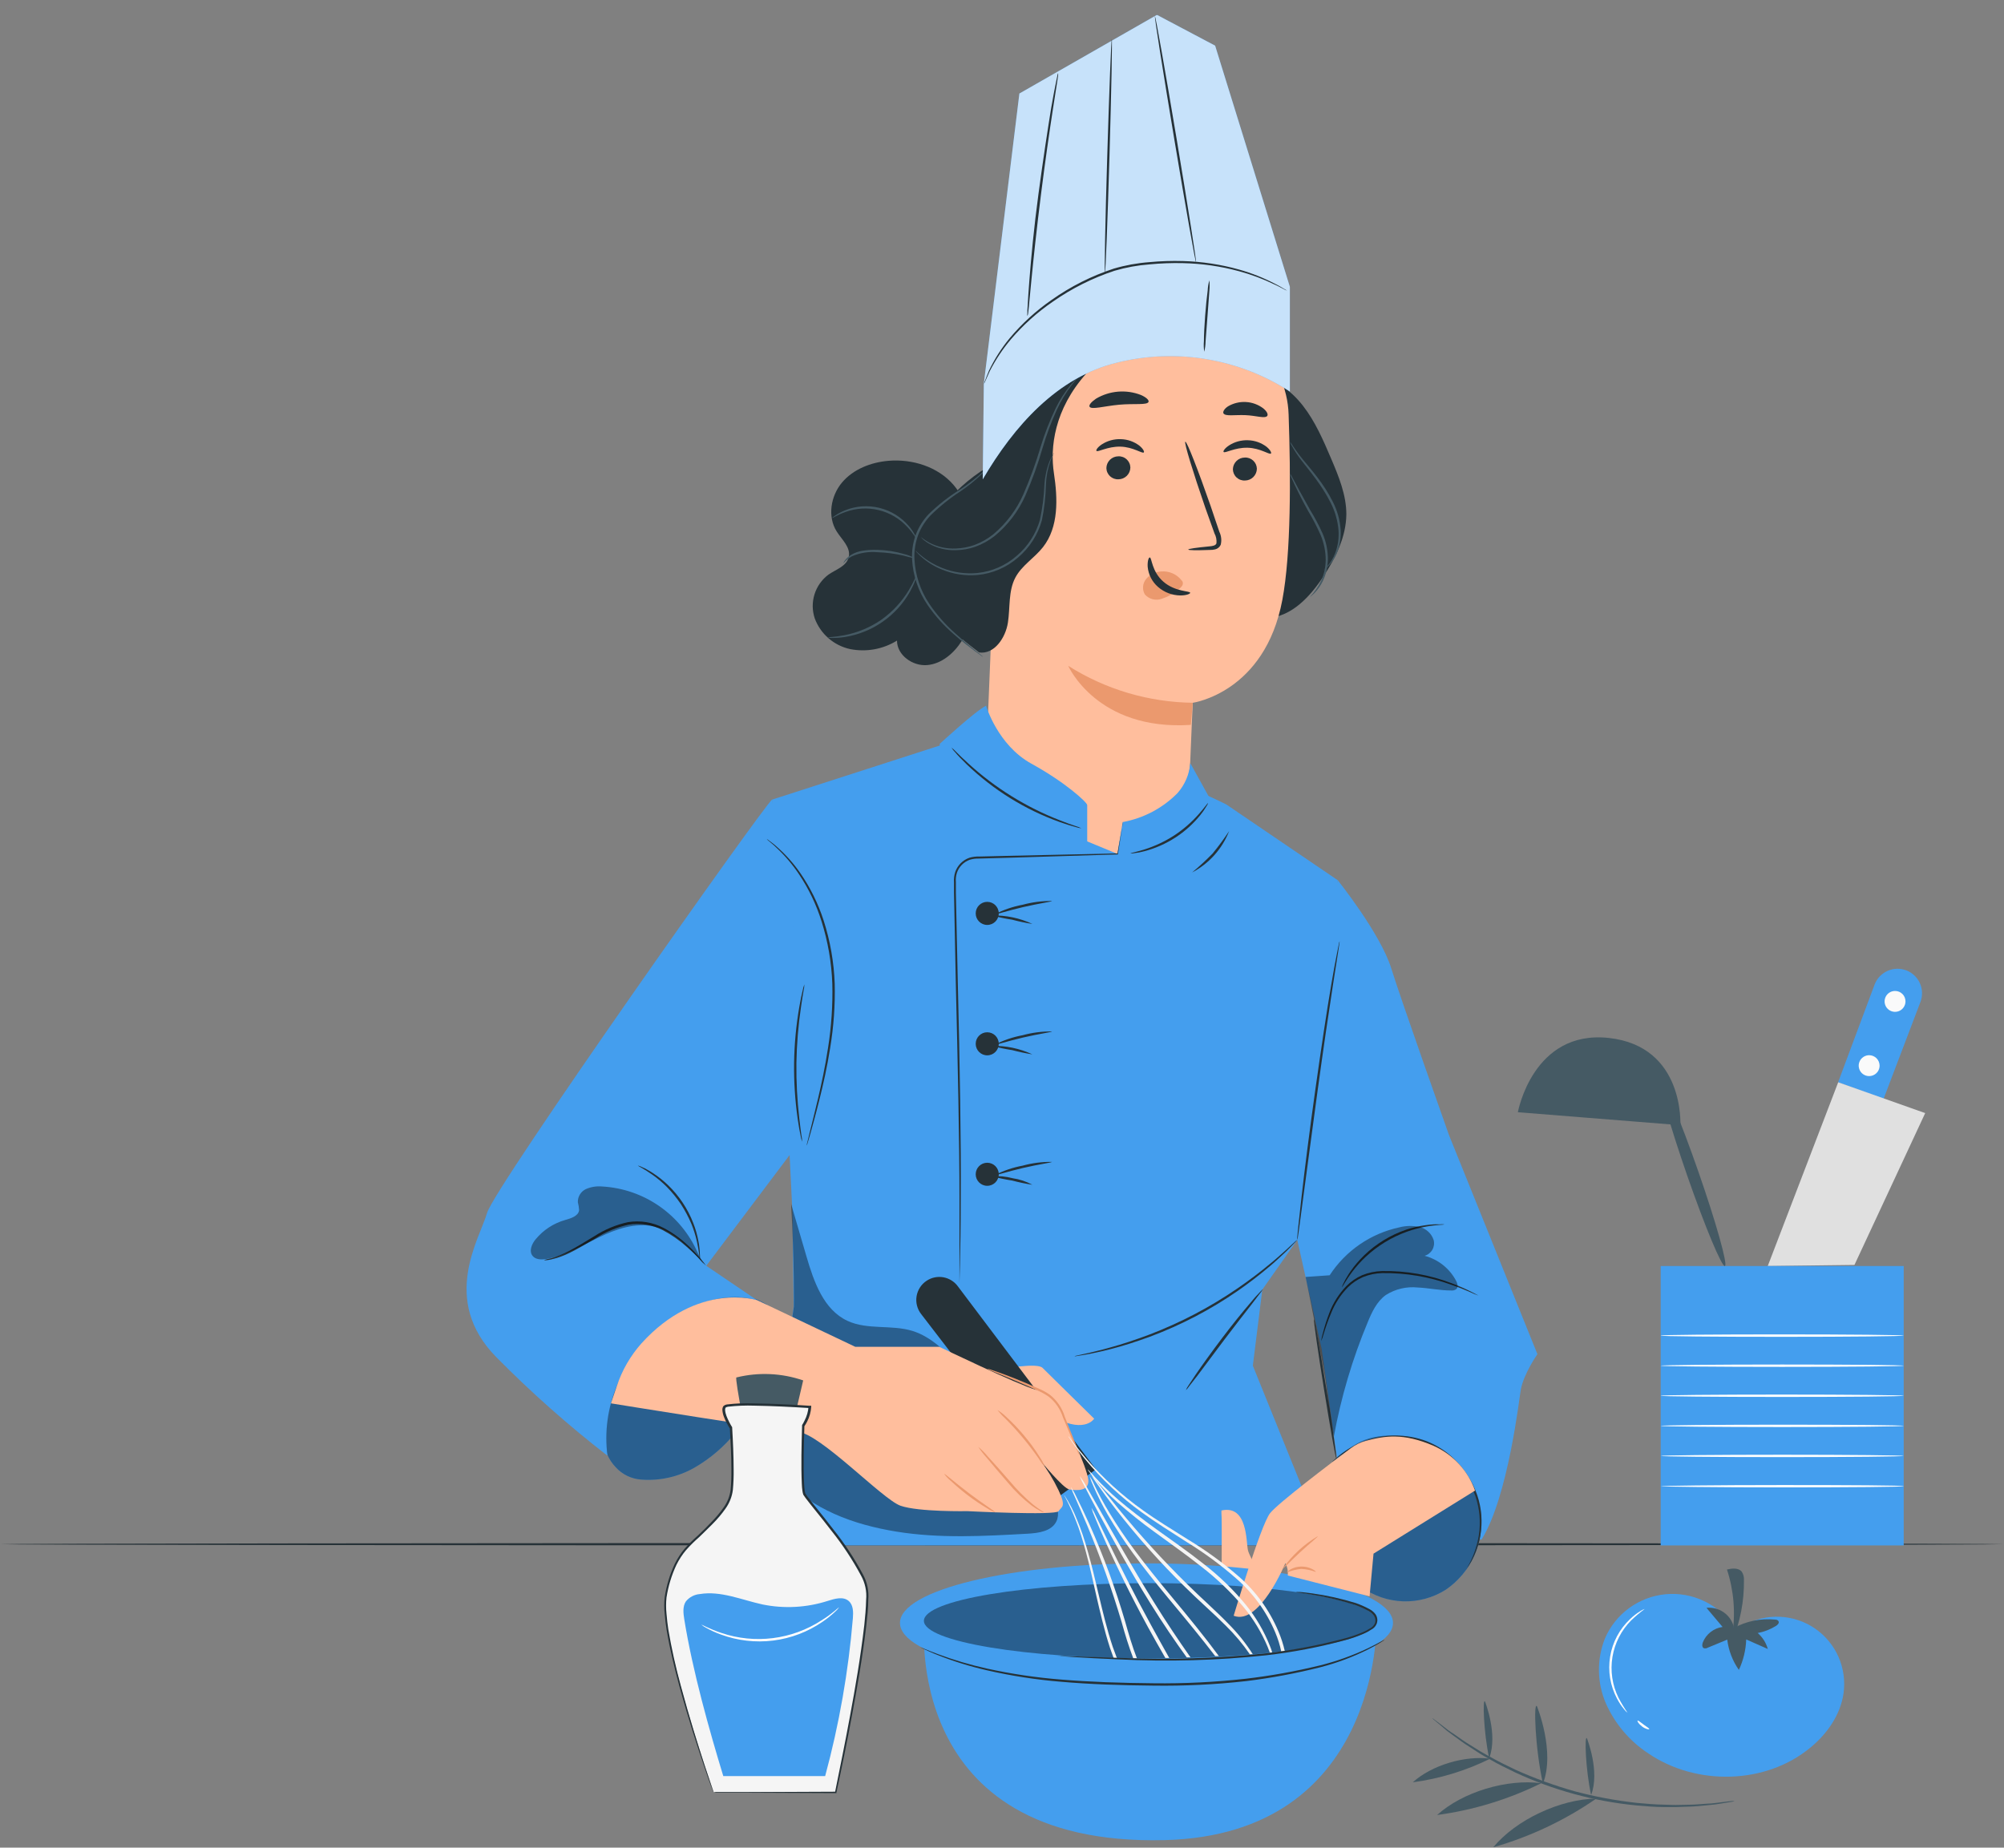 <svg width="90" height="83" viewBox="0 0 90 83" fill="none" xmlns="http://www.w3.org/2000/svg">
<rect x="0" y="0" width="90" height="83" fill="#808080" stroke="none"/>
<g clip-path="url(#clip0_550_16252)">
<path d="M89.982 69.369C89.982 69.398 69.841 69.422 45.002 69.422C20.163 69.422 0.018 69.398 0.018 69.369C0.018 69.341 20.155 69.316 45.002 69.316C69.849 69.316 89.982 69.341 89.982 69.369Z" fill="#263238"/>
<path d="M60.08 39.542C59.998 39.891 58.262 55.697 58.262 55.697L56.691 57.931L56.265 61.35L59.529 69.422H35.379C35.379 69.422 34.998 65.156 35.031 64.016C35.063 62.876 35.643 58.692 35.643 58.692L35.587 54.442L34.674 35.921L42.854 33.281C47.797 32.431 55.072 36.137 55.072 36.137L60.08 39.542Z" fill="#449EEE"/>
<path d="M56.942 27.761C58.017 27.694 58.842 26.796 59.433 25.897C59.988 25.056 60.453 24.114 60.465 23.108C60.465 22.235 60.123 21.402 59.78 20.599C59.437 19.795 59.068 18.934 58.515 18.226C57.962 17.518 57.179 16.943 56.285 16.833" fill="#263238"/>
<path d="M44.376 31.974L44.388 31.706L45.018 16.274L45.367 15.399L53.087 14.336C53.685 14.289 54.287 14.364 54.855 14.557C55.424 14.749 55.948 15.055 56.395 15.455C56.842 15.855 57.204 16.342 57.458 16.886C57.712 17.43 57.853 18.02 57.872 18.62C57.97 21.429 57.983 24.862 57.591 26.945C56.807 31.123 53.568 31.57 53.568 31.57C53.568 31.57 53.513 32.665 53.452 34.25C53.407 35.446 52.35 38.895 51.153 38.93C50.639 38.944 49.235 38.498 48.566 38.4C44.345 37.784 44.376 31.974 44.376 31.974Z" fill="#FFBE9D"/>
<path d="M56.447 21.056C56.444 21.197 56.387 21.331 56.287 21.43C56.188 21.529 56.053 21.585 55.912 21.586C55.843 21.59 55.774 21.579 55.71 21.556C55.645 21.533 55.586 21.496 55.535 21.45C55.484 21.403 55.444 21.346 55.415 21.284C55.387 21.221 55.371 21.153 55.369 21.084C55.371 20.944 55.429 20.809 55.529 20.71C55.628 20.611 55.763 20.555 55.904 20.554C55.973 20.55 56.041 20.561 56.106 20.584C56.171 20.608 56.23 20.644 56.281 20.69C56.332 20.737 56.372 20.794 56.401 20.856C56.429 20.919 56.445 20.987 56.447 21.056Z" fill="#263238"/>
<path d="M57.079 20.372C57.009 20.442 56.61 20.128 56.028 20.113C55.447 20.099 55.008 20.376 54.953 20.303C54.922 20.272 54.994 20.146 55.184 20.017C55.439 19.849 55.741 19.765 56.047 19.777C56.349 19.784 56.641 19.887 56.881 20.07C57.054 20.213 57.111 20.342 57.079 20.372Z" fill="#263238"/>
<path d="M50.765 21.001C50.763 21.141 50.706 21.276 50.606 21.375C50.506 21.474 50.371 21.53 50.231 21.531C50.162 21.535 50.093 21.524 50.028 21.501C49.964 21.477 49.904 21.441 49.853 21.395C49.803 21.348 49.762 21.291 49.734 21.229C49.705 21.166 49.69 21.098 49.688 21.029C49.69 20.889 49.747 20.754 49.847 20.655C49.947 20.556 50.082 20.5 50.222 20.499C50.291 20.495 50.36 20.506 50.425 20.529C50.49 20.552 50.549 20.589 50.6 20.635C50.65 20.682 50.691 20.739 50.719 20.801C50.748 20.864 50.763 20.932 50.765 21.001Z" fill="#263238"/>
<path d="M51.369 20.323C51.3 20.393 50.898 20.078 50.318 20.064C49.739 20.05 49.298 20.327 49.243 20.254C49.213 20.223 49.284 20.097 49.474 19.968C49.729 19.8 50.031 19.716 50.337 19.728C50.639 19.735 50.931 19.838 51.171 20.021C51.344 20.164 51.401 20.293 51.369 20.323Z" fill="#263238"/>
<path d="M53.364 24.687C53.364 24.654 53.725 24.601 54.312 24.544C54.462 24.532 54.602 24.505 54.631 24.405C54.647 24.252 54.616 24.098 54.543 23.963L54.135 22.822C53.572 21.19 53.166 19.864 53.233 19.842C53.301 19.82 53.809 21.119 54.374 22.743C54.508 23.151 54.639 23.524 54.761 23.889C54.85 24.071 54.872 24.279 54.822 24.475C54.799 24.525 54.764 24.57 54.721 24.605C54.678 24.64 54.628 24.666 54.574 24.679C54.491 24.699 54.406 24.707 54.321 24.705C53.723 24.728 53.364 24.72 53.364 24.687Z" fill="#263238"/>
<path d="M53.568 31.57C51.586 31.545 49.65 30.971 47.974 29.911C47.974 29.911 49.262 32.839 53.482 32.563L53.568 31.57Z" fill="#EB996E"/>
<path d="M53.072 26.08C52.965 25.939 52.824 25.828 52.662 25.757C52.5 25.685 52.322 25.656 52.146 25.672C52.018 25.68 51.892 25.714 51.777 25.771C51.661 25.829 51.559 25.909 51.475 26.007C51.396 26.102 51.347 26.219 51.336 26.343C51.325 26.466 51.351 26.59 51.412 26.698C51.503 26.804 51.623 26.879 51.758 26.916C51.892 26.952 52.035 26.947 52.167 26.902C52.444 26.813 52.7 26.67 52.921 26.48C52.988 26.436 53.045 26.379 53.091 26.313C53.112 26.281 53.124 26.243 53.124 26.205C53.124 26.166 53.112 26.128 53.091 26.097" fill="#EB996E"/>
<path d="M51.636 25.042C51.732 25.042 51.716 25.668 52.248 26.131C52.781 26.594 53.448 26.539 53.452 26.631C53.452 26.67 53.299 26.749 53.013 26.749C52.644 26.745 52.288 26.61 52.009 26.368C51.741 26.136 51.574 25.809 51.542 25.456C51.528 25.191 51.593 25.038 51.636 25.042Z" fill="#263238"/>
<path d="M51.581 18.053C51.52 18.208 50.943 18.118 50.259 18.181C49.576 18.245 49.019 18.414 48.933 18.271C48.894 18.202 48.994 18.067 49.221 17.91C49.522 17.731 49.861 17.623 50.21 17.594C50.56 17.565 50.911 17.616 51.238 17.743C51.485 17.851 51.608 17.977 51.581 18.053Z" fill="#263238"/>
<path d="M56.912 18.685C56.806 18.816 56.41 18.667 55.928 18.649C55.447 18.63 55.037 18.712 54.947 18.571C54.908 18.504 54.976 18.367 55.151 18.253C55.395 18.11 55.675 18.043 55.957 18.059C56.238 18.075 56.509 18.175 56.734 18.345C56.906 18.485 56.959 18.62 56.912 18.685Z" fill="#263238"/>
<path d="M44.335 20.99C43.516 21.493 42.797 22.143 42.215 22.908C41.546 23.747 41.112 24.832 41.279 25.892C41.51 27.363 42.785 28.408 43.97 29.309C44.651 29.407 45.159 28.655 45.265 27.973C45.371 27.292 45.278 26.555 45.6 25.946C45.889 25.399 46.461 25.064 46.842 24.577C47.552 23.671 47.505 22.396 47.332 21.258C47.158 20.119 47.332 18.402 48.794 16.77C48.794 16.784 45.237 18.173 44.335 20.99Z" fill="#263238"/>
<path d="M43.074 24.779C43.686 23.895 43.531 22.6 42.823 21.782C42.115 20.964 40.973 20.609 39.896 20.701C39.113 20.768 38.319 21.076 37.813 21.678C37.307 22.28 37.154 23.208 37.575 23.873C37.807 24.24 38.211 24.587 38.119 25.013C38.027 25.44 37.544 25.576 37.201 25.817C36.907 26.038 36.689 26.346 36.58 26.698C36.47 27.049 36.473 27.426 36.589 27.776C36.716 28.12 36.928 28.428 37.205 28.669C37.482 28.91 37.815 29.078 38.174 29.157C38.9 29.303 39.654 29.167 40.284 28.777C40.284 29.432 40.987 29.932 41.638 29.877C42.289 29.822 42.842 29.346 43.191 28.794C43.659 27.991 43.882 27.069 43.831 26.142C43.78 25.219 43.639 24.303 43.409 23.408" fill="#263238"/>
<path d="M44.151 29.509C44.117 29.494 44.084 29.473 44.055 29.448L43.79 29.256C43.564 29.087 43.235 28.849 42.854 28.506C42.4 28.118 41.998 27.672 41.66 27.18C41.242 26.57 41 25.856 40.961 25.117C40.943 24.734 41.004 24.351 41.138 23.991C41.269 23.658 41.463 23.354 41.709 23.094C42.136 22.677 42.606 22.308 43.113 21.994C43.446 21.776 43.762 21.534 44.062 21.272C44.166 21.176 44.243 21.099 44.294 21.044C44.318 21.015 44.346 20.989 44.376 20.966C44.376 20.966 44.355 21.001 44.308 21.058C44.242 21.144 44.169 21.225 44.09 21.3C43.8 21.578 43.488 21.831 43.156 22.057C42.661 22.378 42.2 22.748 41.781 23.163C41.545 23.414 41.36 23.709 41.236 24.03C41.108 24.377 41.05 24.746 41.067 25.115C41.104 25.834 41.335 26.529 41.736 27.127C42.066 27.615 42.457 28.06 42.899 28.451C43.272 28.789 43.592 29.044 43.811 29.224L44.062 29.428C44.094 29.452 44.124 29.479 44.151 29.509Z" fill="#455A64"/>
<path d="M41.153 24.185C41.134 24.195 41.028 23.969 40.759 23.683C40.414 23.305 39.965 23.038 39.468 22.916C38.971 22.795 38.449 22.824 37.968 23C37.599 23.13 37.399 23.279 37.389 23.263C37.379 23.247 37.429 23.216 37.521 23.151C37.653 23.062 37.794 22.988 37.942 22.928C38.434 22.728 38.977 22.688 39.493 22.814C40.009 22.941 40.472 23.227 40.816 23.632C40.92 23.752 41.01 23.884 41.085 24.024C41.117 24.073 41.14 24.128 41.153 24.185Z" fill="#455A64"/>
<path d="M37.878 25.303C37.866 25.303 37.942 25.099 38.217 24.928C38.378 24.832 38.555 24.769 38.739 24.74C38.961 24.706 39.186 24.693 39.41 24.701C39.817 24.712 40.22 24.776 40.61 24.891C40.774 24.928 40.931 24.992 41.075 25.079C40.911 25.049 40.749 25.01 40.59 24.962C40.201 24.871 39.805 24.82 39.406 24.807C39.013 24.77 38.616 24.834 38.254 24.993C38.113 25.076 37.987 25.181 37.878 25.303Z" fill="#455A64"/>
<path d="M37.177 28.636C37.177 28.618 37.468 28.624 37.928 28.534C38.523 28.419 39.087 28.181 39.586 27.837C40.08 27.485 40.496 27.037 40.81 26.519C41.051 26.121 41.147 25.844 41.165 25.852C41.156 25.922 41.138 25.991 41.11 26.056C41.045 26.231 40.966 26.401 40.875 26.564C40.574 27.106 40.153 27.573 39.644 27.928C39.136 28.284 38.553 28.519 37.94 28.616C37.755 28.645 37.569 28.659 37.383 28.659C37.313 28.663 37.244 28.656 37.177 28.636Z" fill="#455A64"/>
<path d="M41.357 24.128C41.357 24.118 41.481 24.238 41.738 24.379C42.106 24.571 42.519 24.661 42.934 24.64C43.218 24.63 43.498 24.576 43.766 24.481C44.073 24.366 44.359 24.203 44.615 23.997C45.191 23.512 45.65 22.901 45.957 22.212C46.259 21.518 46.518 20.806 46.732 20.081C46.913 19.485 47.14 18.904 47.409 18.343C47.593 17.964 47.821 17.608 48.089 17.284C48.185 17.172 48.264 17.08 48.321 17.033C48.349 17.004 48.379 16.978 48.411 16.955C48.411 16.955 48.301 17.078 48.121 17.31C47.869 17.641 47.653 17.998 47.477 18.375C47.218 18.937 47.001 19.518 46.826 20.111C46.616 20.843 46.358 21.56 46.053 22.257C45.74 22.962 45.268 23.584 44.674 24.075C44.41 24.284 44.113 24.449 43.797 24.562C43.52 24.659 43.229 24.71 42.936 24.715C42.507 24.732 42.083 24.627 41.712 24.414C41.653 24.382 41.598 24.345 41.546 24.303C41.506 24.276 41.469 24.245 41.434 24.212C41.406 24.186 41.38 24.158 41.357 24.128Z" fill="#455A64"/>
<path d="M47.344 20.338C47.354 20.338 47.27 20.46 47.177 20.699C47.056 21.039 46.987 21.396 46.973 21.758C46.962 22.3 46.901 22.841 46.791 23.373C46.61 24.024 46.237 24.606 45.722 25.044C45.212 25.49 44.575 25.765 43.901 25.829C43.353 25.877 42.803 25.792 42.295 25.582C41.954 25.444 41.64 25.248 41.365 25.003C41.292 24.94 41.224 24.872 41.161 24.799C41.136 24.774 41.114 24.747 41.096 24.718C41.106 24.718 41.197 24.82 41.397 24.979C41.677 25.208 41.992 25.391 42.33 25.521C42.828 25.716 43.366 25.791 43.898 25.74C44.551 25.672 45.166 25.403 45.659 24.971C46.159 24.547 46.523 23.985 46.703 23.355C46.817 22.83 46.885 22.296 46.907 21.759C46.93 21.393 47.011 21.032 47.148 20.691C47.189 20.599 47.237 20.511 47.291 20.427C47.305 20.395 47.323 20.365 47.344 20.338Z" fill="#455A64"/>
<path d="M59.433 25.623C59.433 25.623 59.502 25.56 59.611 25.436C59.766 25.26 59.887 25.056 59.968 24.836C60.088 24.51 60.137 24.162 60.112 23.816C60.076 23.389 59.958 22.974 59.764 22.592C59.356 21.776 58.805 21.149 58.44 20.672C58.295 20.483 58.162 20.284 58.044 20.076C57.996 20.003 57.958 19.923 57.93 19.84C57.986 19.907 58.036 19.979 58.079 20.056C58.17 20.195 58.311 20.393 58.499 20.625C58.874 21.088 59.447 21.71 59.859 22.545C60.059 22.936 60.178 23.363 60.21 23.802C60.232 24.161 60.173 24.52 60.039 24.854C59.945 25.08 59.806 25.284 59.631 25.454C59.584 25.499 59.535 25.541 59.482 25.578C59.456 25.615 59.435 25.627 59.433 25.623Z" fill="#455A64"/>
<path d="M58.829 26.819C59.032 26.601 59.201 26.355 59.333 26.088C59.465 25.796 59.534 25.479 59.537 25.158C59.537 24.765 59.456 24.375 59.3 24.014C59.138 23.651 58.954 23.298 58.75 22.957C58.572 22.635 58.419 22.345 58.295 22.09C58.17 21.835 58.077 21.637 58.015 21.494C57.978 21.422 57.95 21.345 57.932 21.266C57.978 21.33 58.018 21.398 58.052 21.47L58.362 22.049C58.495 22.294 58.654 22.584 58.835 22.904C59.047 23.245 59.235 23.6 59.398 23.967C59.56 24.341 59.641 24.746 59.635 25.154C59.627 25.487 59.548 25.815 59.404 26.115C59.306 26.315 59.175 26.498 59.019 26.658C58.976 26.7 58.931 26.74 58.884 26.778C58.85 26.808 58.831 26.821 58.829 26.819Z" fill="#455A64"/>
<path d="M44.135 21.531C45.532 19.146 47.487 16.929 50.175 16.286C51.488 15.962 52.853 15.91 54.186 16.134C55.519 16.357 56.792 16.851 57.928 17.586V12.883L54.572 2.051L51.958 0.668L45.781 4.201L44.184 17.231L44.135 21.531Z" fill="#449EEE"/>
<g opacity="0.7">
<path d="M44.135 21.531C45.532 19.146 47.487 16.929 50.175 16.286C51.488 15.962 52.853 15.91 54.186 16.134C55.519 16.357 56.792 16.851 57.928 17.586V12.883L54.572 2.051L51.958 0.668L45.781 4.201L44.184 17.231L44.135 21.531Z" fill="white"/>
</g>
<path d="M57.799 13.055C57.747 13.037 57.697 13.014 57.65 12.986C57.554 12.939 57.42 12.857 57.242 12.781C56.728 12.531 56.191 12.33 55.639 12.182C54.82 11.96 53.977 11.839 53.13 11.821C52.629 11.809 52.128 11.828 51.63 11.876C51.096 11.916 50.567 12.012 50.053 12.163C49.067 12.488 48.134 12.956 47.283 13.551C46.584 14.029 45.95 14.598 45.4 15.242C45.031 15.68 44.712 16.159 44.451 16.67C44.374 16.847 44.31 16.988 44.262 17.094C44.243 17.145 44.219 17.195 44.19 17.241C44.203 17.188 44.221 17.137 44.243 17.088C44.282 16.988 44.335 16.839 44.415 16.651C44.663 16.131 44.974 15.643 45.341 15.197C45.89 14.54 46.525 13.961 47.228 13.473C48.084 12.867 49.026 12.393 50.023 12.066C50.544 11.913 51.08 11.816 51.622 11.776C52.124 11.729 52.628 11.712 53.132 11.727C53.987 11.75 54.836 11.88 55.659 12.112C56.213 12.269 56.75 12.482 57.261 12.749C57.444 12.837 57.577 12.924 57.669 12.977C57.714 13 57.758 13.026 57.799 13.055Z" fill="#263238"/>
<path d="M53.717 11.796C53.688 11.796 53.25 9.326 52.74 6.268C52.23 3.21 51.838 0.727 51.867 0.723C51.895 0.719 52.334 3.193 52.844 6.251C53.354 9.309 53.745 11.792 53.717 11.796Z" fill="#263238"/>
<path d="M49.623 12.243C49.594 12.243 49.639 9.895 49.727 6.998C49.814 4.101 49.906 1.755 49.931 1.755C49.955 1.755 49.912 4.105 49.827 7.002C49.741 9.899 49.653 12.245 49.623 12.243Z" fill="#263238"/>
<path d="M46.138 14.195C46.133 14.158 46.133 14.12 46.138 14.083C46.138 13.997 46.138 13.891 46.151 13.763C46.165 13.485 46.191 13.081 46.23 12.586C46.308 11.594 46.434 10.223 46.638 8.71C46.842 7.196 47.046 5.854 47.207 4.862C47.293 4.371 47.367 3.975 47.424 3.701C47.45 3.575 47.473 3.473 47.489 3.389C47.494 3.352 47.504 3.316 47.52 3.281C47.524 3.319 47.524 3.356 47.52 3.393C47.505 3.477 47.491 3.581 47.473 3.71C47.428 3.999 47.364 4.393 47.291 4.874C47.138 5.858 46.942 7.218 46.752 8.724C46.563 10.229 46.416 11.596 46.32 12.586C46.273 13.071 46.234 13.467 46.208 13.759C46.194 13.889 46.183 13.993 46.173 14.079C46.167 14.119 46.156 14.158 46.138 14.195Z" fill="#263238"/>
<path d="M54.313 12.59C54.329 12.747 54.329 12.906 54.313 13.063C54.288 13.393 54.26 13.775 54.229 14.197C54.198 14.62 54.168 15.001 54.143 15.332C54.14 15.49 54.121 15.647 54.084 15.801C54.059 15.644 54.054 15.485 54.068 15.327C54.068 15.036 54.09 14.634 54.123 14.189C54.156 13.744 54.198 13.345 54.237 13.055C54.244 12.897 54.27 12.741 54.313 12.59Z" fill="#263238"/>
<path d="M34.845 58.981C34.588 58.606 33.896 58.272 33.444 58.222C31.877 58.051 30.449 58.726 29.213 59.706L28.97 60.148C28.305 60.666 27.611 61.258 27.405 62.076C27.217 62.928 27.122 63.798 27.122 64.671C27.141 65.134 27.329 65.575 27.65 65.909C27.945 66.236 28.357 66.436 28.796 66.466C29.628 66.531 30.46 66.345 31.185 65.932C31.905 65.517 32.541 64.971 33.058 64.32C34.023 63.14 34.68 61.738 34.967 60.24C35.049 59.828 35.09 59.343 34.845 58.981Z" fill="#449EEE"/>
<g opacity="0.4">
<path d="M34.845 58.981C34.588 58.606 33.896 58.272 33.444 58.222C31.877 58.051 30.449 58.726 29.213 59.706L28.97 60.148C28.305 60.666 27.611 61.258 27.405 62.076C27.217 62.928 27.122 63.798 27.122 64.671C27.141 65.134 27.329 65.575 27.65 65.909C27.945 66.236 28.357 66.436 28.796 66.466C29.628 66.531 30.46 66.345 31.185 65.932C31.905 65.517 32.541 64.971 33.058 64.32C34.023 63.14 34.68 61.738 34.967 60.24C35.049 59.828 35.09 59.343 34.845 58.981Z" fill="black"/>
</g>
<path d="M34.676 35.921C34.429 36.003 22.203 53.331 21.875 54.485C21.546 55.64 19.757 58.384 22.283 60.96C23.849 62.547 25.519 64.028 27.281 65.393C26.713 61.026 31.012 57.505 34.013 58.418L31.718 56.862L36.962 49.895" fill="#449EEE"/>
<path d="M60.08 39.542C60.08 39.542 62.003 41.947 62.483 43.504C62.891 44.834 65.074 50.989 65.074 50.989L69.046 60.832C69.046 60.832 68.433 61.701 68.297 62.437C68.24 62.731 67.736 67.254 66.532 69.169L60.161 66.313L59.358 60.611L58.26 55.697L59.394 42.468L60.08 39.542Z" fill="#449EEE"/>
<path d="M42.199 33.42C42.199 33.42 43.831 31.915 44.284 31.703C44.284 31.703 44.802 33.471 46.324 34.308C47.846 35.144 48.827 36.046 48.827 36.166V38.359C48.827 38.359 42.591 36.656 42.199 33.42Z" fill="#449EEE"/>
<path d="M43.242 44.577L55.359 43.845L54.792 36.923L54.272 35.756L53.456 34.283C53.414 34.781 53.213 35.252 52.883 35.627C52.215 36.304 51.355 36.759 50.42 36.929L50.181 38.357L44.041 35.821C44.041 35.821 43.242 44.185 43.242 44.377" fill="#449EEE"/>
<path d="M50.416 36.923C50.419 36.954 50.419 36.986 50.416 37.017C50.406 37.084 50.392 37.176 50.376 37.292C50.336 37.541 50.28 37.898 50.208 38.363V38.382H50.188L45.204 38.535L44.388 38.557L43.962 38.569C43.824 38.565 43.686 38.583 43.554 38.622C43.42 38.669 43.298 38.745 43.199 38.846C43.099 38.946 43.023 39.068 42.977 39.202C42.932 39.342 42.916 39.489 42.929 39.636C42.929 39.791 42.929 39.946 42.929 40.101C42.956 41.35 42.985 42.672 43.013 44.038C43.107 47.87 43.166 51.34 43.148 53.851C43.148 55.107 43.127 56.123 43.111 56.825C43.101 57.17 43.095 57.437 43.089 57.641C43.089 57.729 43.089 57.798 43.089 57.845C43.091 57.869 43.091 57.893 43.089 57.916C43.086 57.893 43.086 57.869 43.089 57.845C43.089 57.792 43.089 57.723 43.089 57.641C43.089 57.449 43.089 57.178 43.089 56.825C43.089 56.117 43.089 55.103 43.089 53.853C43.089 51.342 43.017 47.874 42.923 44.042C42.897 42.676 42.87 41.354 42.844 40.105V39.64C42.832 39.482 42.851 39.324 42.899 39.173C42.95 39.025 43.034 38.89 43.144 38.779C43.255 38.668 43.389 38.584 43.538 38.532C43.681 38.49 43.831 38.472 43.98 38.477L44.404 38.467L45.221 38.447L50.206 38.337L50.184 38.357C50.265 37.893 50.328 37.538 50.371 37.29L50.425 37.017C50.42 36.986 50.417 36.954 50.416 36.923Z" fill="#263238"/>
<path d="M44.337 41.55C44.623 41.55 44.855 41.318 44.855 41.032C44.855 40.745 44.623 40.513 44.337 40.513C44.051 40.513 43.819 40.745 43.819 41.032C43.819 41.318 44.051 41.55 44.337 41.55Z" fill="#263238"/>
<path d="M47.244 40.474C47.244 40.507 46.661 40.583 45.951 40.748C45.241 40.913 44.68 41.101 44.67 41.072C45.066 40.87 45.489 40.726 45.926 40.644C46.356 40.527 46.799 40.47 47.244 40.474Z" fill="#263238"/>
<path d="M46.365 41.505C46.06 41.458 45.757 41.395 45.459 41.315C45.154 41.269 44.851 41.205 44.553 41.125C45.178 41.111 45.798 41.241 46.365 41.505Z" fill="#263238"/>
<path d="M44.337 47.408C44.623 47.408 44.855 47.176 44.855 46.89C44.855 46.604 44.623 46.372 44.337 46.372C44.051 46.372 43.819 46.604 43.819 46.89C43.819 47.176 44.051 47.408 44.337 47.408Z" fill="#263238"/>
<path d="M47.244 46.335C47.244 46.366 46.661 46.441 45.951 46.607C45.241 46.772 44.68 46.96 44.67 46.931C45.066 46.73 45.489 46.586 45.926 46.505C46.355 46.387 46.799 46.33 47.244 46.335Z" fill="#263238"/>
<path d="M46.365 47.364C46.06 47.317 45.757 47.253 45.459 47.174C45.154 47.127 44.851 47.064 44.553 46.984C45.178 46.97 45.798 47.1 46.365 47.364Z" fill="#263238"/>
<path d="M44.337 53.269C44.623 53.269 44.855 53.037 44.855 52.751C44.855 52.465 44.623 52.233 44.337 52.233C44.051 52.233 43.819 52.465 43.819 52.751C43.819 53.037 44.051 53.269 44.337 53.269Z" fill="#263238"/>
<path d="M47.244 52.194C47.244 52.225 46.661 52.3 45.951 52.466C45.241 52.631 44.68 52.819 44.67 52.79C45.066 52.589 45.489 52.445 45.926 52.364C46.355 52.246 46.799 52.189 47.244 52.194Z" fill="#263238"/>
<path d="M46.365 53.222C46.06 53.176 45.757 53.112 45.459 53.033C45.154 52.986 44.851 52.923 44.553 52.843C44.865 52.819 45.179 52.848 45.481 52.929C45.791 52.975 46.09 53.074 46.365 53.222Z" fill="#263238"/>
<path d="M36.228 51.464C36.232 51.413 36.242 51.364 36.257 51.315C36.281 51.209 36.316 51.07 36.359 50.897C36.448 50.532 36.583 50.007 36.736 49.357C36.889 48.706 37.058 47.929 37.191 47.051C37.339 46.107 37.402 45.151 37.379 44.196C37.346 43.239 37.182 42.291 36.893 41.378C36.659 40.633 36.32 39.925 35.885 39.275C35.593 38.837 35.251 38.434 34.865 38.075C34.735 37.943 34.614 37.859 34.543 37.792C34.502 37.761 34.465 37.727 34.433 37.688C34.476 37.713 34.517 37.742 34.555 37.773C34.633 37.837 34.759 37.916 34.894 38.045C35.293 38.396 35.647 38.794 35.949 39.232C36.396 39.883 36.746 40.596 36.989 41.348C37.285 42.268 37.453 43.225 37.487 44.191C37.51 45.156 37.441 46.12 37.283 47.072C37.146 47.949 36.967 48.728 36.805 49.379C36.644 50.03 36.497 50.552 36.397 50.913C36.348 51.084 36.308 51.223 36.277 51.321C36.264 51.37 36.248 51.418 36.228 51.464Z" fill="#263238"/>
<path d="M36.024 51.289C35.993 51.2 35.97 51.109 35.955 51.017C35.916 50.842 35.871 50.585 35.824 50.264C35.706 49.431 35.652 48.59 35.663 47.749C35.675 46.907 35.753 46.068 35.896 45.238C35.951 44.922 36.004 44.665 36.049 44.491C36.065 44.398 36.091 44.307 36.126 44.22C36.123 44.314 36.11 44.408 36.089 44.499C36.057 44.675 36.016 44.932 35.971 45.25C35.849 46.079 35.781 46.914 35.767 47.751C35.757 48.587 35.801 49.424 35.898 50.254C35.934 50.575 35.967 50.832 35.993 51.009C36.014 51.101 36.025 51.195 36.024 51.289Z" fill="#263238"/>
<path d="M24.427 56.605C24.53 56.571 24.636 56.544 24.743 56.525C25.025 56.443 25.299 56.332 25.559 56.195C25.892 56.023 26.269 55.787 26.699 55.528C27.159 55.23 27.669 55.018 28.205 54.901C28.754 54.813 29.317 54.905 29.808 55.164C30.202 55.374 30.566 55.636 30.89 55.944C31.108 56.146 31.312 56.363 31.502 56.593C31.577 56.674 31.646 56.762 31.706 56.856C31.624 56.783 31.548 56.704 31.477 56.621C31.275 56.406 31.063 56.202 30.84 56.009C30.515 55.715 30.154 55.464 29.765 55.26C29.291 55.015 28.75 54.929 28.223 55.016C27.699 55.131 27.2 55.338 26.748 55.628C26.318 55.877 25.932 56.111 25.592 56.276C25.323 56.41 25.04 56.511 24.747 56.578C24.667 56.595 24.586 56.607 24.504 56.615C24.478 56.615 24.452 56.611 24.427 56.605Z" fill="#263238"/>
<path d="M28.651 52.359C28.719 52.376 28.784 52.401 28.845 52.435C28.921 52.465 28.994 52.501 29.064 52.543C29.159 52.594 29.251 52.65 29.341 52.71C29.577 52.865 29.797 53.041 30 53.237C30.499 53.717 30.887 54.3 31.136 54.946C31.239 55.21 31.316 55.484 31.367 55.762C31.388 55.868 31.404 55.975 31.414 56.083C31.424 56.163 31.43 56.244 31.43 56.325C31.44 56.393 31.44 56.462 31.43 56.529C31.41 56.529 31.401 56.233 31.299 55.772C31.239 55.503 31.156 55.239 31.053 54.983C30.921 54.672 30.762 54.373 30.577 54.089C30.388 53.81 30.174 53.548 29.937 53.308C29.741 53.113 29.529 52.934 29.304 52.774C28.913 52.498 28.643 52.378 28.651 52.359Z" fill="#263238"/>
<g opacity="0.4">
<path d="M31.332 56.274C30.962 55.431 30.366 54.708 29.61 54.183C28.854 53.658 27.967 53.352 27.048 53.3C26.8 53.276 26.551 53.315 26.322 53.412C26.209 53.463 26.113 53.547 26.047 53.652C25.981 53.757 25.948 53.88 25.951 54.004C25.982 54.12 26.001 54.24 26.008 54.361C25.977 54.632 25.64 54.73 25.377 54.806C24.864 54.952 24.407 55.25 24.066 55.66C23.888 55.864 23.745 56.193 23.915 56.413C24.055 56.593 24.323 56.593 24.549 56.552C25.39 56.405 26.138 55.952 26.905 55.581C27.672 55.209 28.537 54.91 29.37 55.097C30.29 55.301 30.973 56.056 31.591 56.768" fill="black"/>
</g>
<path d="M58.26 55.697C58.237 55.729 58.212 55.759 58.184 55.787L57.95 56.028C57.85 56.132 57.723 56.256 57.57 56.395C57.417 56.533 57.248 56.699 57.048 56.864C56.585 57.259 56.102 57.631 55.602 57.978C54.373 58.83 53.043 59.525 51.642 60.048C50.995 60.285 50.404 60.471 49.9 60.599C49.649 60.669 49.419 60.715 49.217 60.76C49.015 60.805 48.841 60.84 48.696 60.862L48.368 60.915C48.33 60.925 48.291 60.929 48.252 60.928C48.288 60.912 48.325 60.901 48.364 60.895L48.69 60.822C48.831 60.793 49.005 60.754 49.204 60.703C49.404 60.652 49.633 60.601 49.88 60.526C50.379 60.389 50.967 60.197 51.608 59.956C52.996 59.427 54.318 58.736 55.545 57.898C56.11 57.511 56.601 57.137 56.999 56.805C57.203 56.646 57.375 56.486 57.53 56.352C57.685 56.217 57.817 56.097 57.921 55.997L58.168 55.77C58.196 55.742 58.227 55.718 58.26 55.697Z" fill="#263238"/>
<path d="M60.161 42.284C60.161 42.33 60.156 42.376 60.147 42.421C60.133 42.521 60.112 42.651 60.088 42.812L59.864 44.24C59.676 45.45 59.429 47.127 59.176 48.979C58.923 50.831 58.703 52.502 58.538 53.728L58.346 55.166C58.321 55.328 58.303 55.458 58.289 55.558C58.284 55.604 58.275 55.649 58.262 55.693C58.257 55.647 58.257 55.6 58.262 55.554C58.27 55.453 58.282 55.323 58.299 55.163C58.338 54.807 58.391 54.318 58.458 53.718C58.599 52.494 58.809 50.819 59.07 48.965C59.331 47.111 59.582 45.436 59.788 44.228C59.894 43.616 59.98 43.135 60.049 42.8C60.08 42.641 60.106 42.512 60.127 42.413C60.133 42.368 60.145 42.325 60.161 42.284Z" fill="#263238"/>
<path d="M53.258 62.451C53.285 62.379 53.323 62.31 53.368 62.247C53.446 62.127 53.56 61.954 53.705 61.739C53.996 61.315 54.411 60.736 54.886 60.108C55.361 59.479 55.81 58.928 56.145 58.537C56.31 58.333 56.447 58.184 56.553 58.076C56.659 57.968 56.706 57.912 56.712 57.919C56.677 57.984 56.634 58.046 56.585 58.102L56.202 58.604C55.886 59.012 55.447 59.567 54.978 60.191C54.509 60.815 54.08 61.387 53.774 61.801L53.403 62.276C53.362 62.34 53.313 62.399 53.258 62.451Z" fill="#263238"/>
<path d="M66.389 58.196C66.278 58.158 66.169 58.113 66.063 58.061C65.859 57.972 65.553 57.843 65.172 57.711C64.18 57.352 63.131 57.176 62.077 57.19C61.781 57.197 61.489 57.257 61.214 57.368C60.961 57.477 60.731 57.633 60.535 57.827C60.203 58.167 59.943 58.57 59.77 59.012C59.647 59.308 59.539 59.609 59.447 59.916C59.417 60.03 59.378 60.142 59.331 60.25C59.348 60.133 59.373 60.017 59.407 59.904C59.486 59.591 59.584 59.284 59.7 58.983C59.87 58.531 60.131 58.119 60.467 57.772C60.67 57.567 60.909 57.402 61.173 57.286C61.459 57.17 61.763 57.106 62.071 57.099C63.138 57.079 64.199 57.265 65.196 57.647C65.498 57.76 65.793 57.888 66.081 58.033C66.183 58.082 66.261 58.127 66.314 58.155C66.341 58.165 66.366 58.179 66.389 58.196Z" fill="#263238"/>
<path d="M64.864 55.001C64.864 55.024 64.543 55.014 64.047 55.101C63.753 55.153 63.464 55.23 63.183 55.33C62.493 55.579 61.861 55.965 61.326 56.466C61.108 56.671 60.908 56.894 60.728 57.133C60.422 57.541 60.286 57.831 60.265 57.821C60.287 57.749 60.316 57.681 60.353 57.617C60.39 57.537 60.433 57.459 60.48 57.384C60.537 57.283 60.6 57.185 60.667 57.09C60.843 56.841 61.041 56.609 61.259 56.397C61.796 55.876 62.442 55.481 63.15 55.24C63.438 55.144 63.734 55.076 64.035 55.036C64.164 55.014 64.282 55.01 64.384 55.001C64.472 54.997 64.56 54.997 64.647 55.001C64.719 54.994 64.792 54.994 64.864 55.001Z" fill="#263238"/>
<path d="M66.504 67.929C66.404 67.262 66.139 66.631 65.733 66.094C65.326 65.556 64.791 65.129 64.176 64.853C63.203 64.418 61.861 64.318 60.937 64.853C60.012 65.387 58.776 66.701 59.027 67.735L61.147 71.295C61.693 71.69 62.344 71.913 63.018 71.935C63.692 71.956 64.357 71.775 64.927 71.415C65.485 71.035 65.927 70.509 66.205 69.894C66.483 69.279 66.587 68.599 66.504 67.929Z" fill="#449EEE"/>
<g opacity="0.4">
<path d="M66.504 67.929C66.404 67.262 66.139 66.631 65.733 66.094C65.326 65.556 64.791 65.129 64.176 64.853C63.203 64.418 61.861 64.318 60.937 64.853C60.012 65.387 58.776 66.701 59.027 67.735L61.147 71.295C61.693 71.69 62.344 71.913 63.018 71.935C63.692 71.956 64.357 71.775 64.927 71.415C65.485 71.035 65.927 70.509 66.205 69.894C66.483 69.279 66.587 68.599 66.504 67.929Z" fill="black"/>
</g>
<path d="M65.843 70.524C65.843 70.524 65.918 70.381 66.047 70.128C66.225 69.763 66.347 69.374 66.412 68.973C66.505 68.379 66.451 67.77 66.257 67.201C66.199 67.037 66.13 66.877 66.053 66.721C65.972 66.56 65.88 66.405 65.778 66.256C65.354 65.622 64.751 65.128 64.046 64.838C63.145 64.497 62.15 64.497 61.249 64.838C60.867 64.976 60.507 65.168 60.18 65.407C59.949 65.581 59.831 65.689 59.823 65.681C59.847 65.65 59.875 65.623 59.904 65.597C59.983 65.518 60.066 65.444 60.153 65.375C60.476 65.117 60.836 64.91 61.222 64.763C62.139 64.402 63.157 64.395 64.078 64.744C64.44 64.889 64.778 65.089 65.08 65.336C65.381 65.584 65.644 65.875 65.861 66.199C65.964 66.353 66.057 66.513 66.141 66.678C66.219 66.838 66.287 67.003 66.345 67.172C66.541 67.756 66.588 68.38 66.481 68.988C66.409 69.394 66.271 69.786 66.073 70.148C66.004 70.275 65.937 70.369 65.896 70.432C65.882 70.465 65.865 70.496 65.843 70.524Z" fill="#263238"/>
<path d="M60.014 65.518C59.984 65.518 59.737 64.126 59.46 62.398C59.182 60.67 58.982 59.267 59.011 59.261C59.039 59.255 59.288 60.654 59.566 62.382C59.843 64.11 60.043 65.513 60.014 65.518Z" fill="#263238"/>
<g opacity="0.4">
<path d="M58.631 57.364L59.715 57.288C60.432 56.186 61.556 55.413 62.842 55.136C63.138 55.059 63.447 55.052 63.746 55.118C63.894 55.152 64.031 55.224 64.144 55.328C64.256 55.431 64.34 55.562 64.386 55.707C64.424 55.855 64.402 56.011 64.326 56.143C64.25 56.275 64.125 56.372 63.978 56.413C64.279 56.492 64.561 56.633 64.804 56.826C65.048 57.02 65.249 57.262 65.394 57.537C65.455 57.653 65.5 57.812 65.408 57.906C65.338 57.959 65.25 57.983 65.163 57.971C64.664 57.971 64.168 57.859 63.668 57.837C63.168 57.786 62.665 57.904 62.24 58.173C61.832 58.465 61.612 58.941 61.424 59.398C60.736 61.046 60.227 62.763 59.906 64.52C59.655 63.526 59.633 62.48 59.451 61.538C59.192 60.201 58.941 58.834 58.635 57.368" fill="black"/>
</g>
<g opacity="0.4">
<path d="M35.137 66.372C36.485 67.811 38.305 68.484 40.253 68.802C42.201 69.12 44.19 69.006 46.169 68.896C46.654 68.867 47.23 68.784 47.442 68.345C47.593 68.033 47.489 67.664 47.368 67.341C46.499 65.042 44.782 63.184 43.103 61.391C42.491 60.734 41.834 60.052 40.975 59.787C40.031 59.498 38.958 59.752 38.062 59.336C36.985 58.837 36.546 57.568 36.214 56.427L35.528 54.081C35.679 56.637 35.653 58.692 35.653 58.692C35.653 58.692 34.947 63.416 35.041 64.487C35.135 65.558 35.137 66.372 35.137 66.372Z" fill="black"/>
</g>
<path d="M48.566 37.209C48.475 37.199 48.385 37.179 48.299 37.149C48.127 37.106 47.891 37.031 47.585 36.925C46.809 36.647 46.065 36.287 45.365 35.852C44.665 35.417 44.012 34.909 43.417 34.338C43.191 34.118 43.009 33.93 42.901 33.798C42.836 33.733 42.778 33.661 42.73 33.583C42.803 33.639 42.871 33.702 42.934 33.769C43.056 33.895 43.239 34.071 43.472 34.283C44.681 35.391 46.085 36.263 47.613 36.855C47.905 36.97 48.146 37.059 48.313 37.111C48.4 37.136 48.485 37.169 48.566 37.209Z" fill="#263238"/>
<path d="M54.254 36.076C54.237 36.131 54.211 36.182 54.176 36.227C54.098 36.36 54.01 36.487 53.913 36.607C53.27 37.407 52.386 37.979 51.393 38.239C51.245 38.279 51.093 38.309 50.941 38.326C50.885 38.339 50.828 38.342 50.771 38.337C50.771 38.318 51.006 38.279 51.373 38.167C51.851 38.018 52.307 37.805 52.728 37.533C53.146 37.259 53.525 36.929 53.854 36.552C54.107 36.268 54.237 36.066 54.254 36.076Z" fill="#263238"/>
<path d="M55.2 37.335C54.888 38.135 54.297 38.794 53.537 39.193C53.859 38.926 54.166 38.642 54.457 38.343C54.722 38.02 54.97 37.684 55.2 37.335Z" fill="#263238"/>
<path d="M44.498 61.593L44.625 61.566C45.078 61.478 46.579 61.205 46.822 61.448C47.105 61.733 49.139 63.73 49.139 63.73C49.139 63.73 48.748 64.373 47.462 63.73C46.177 63.088 44.498 61.593 44.498 61.593Z" fill="#FFBE9D"/>
<path d="M41.614 57.535C41.835 57.388 42.104 57.332 42.365 57.378C42.627 57.425 42.86 57.57 43.017 57.784L49.217 66.007L47.628 67.172L41.367 59.028C41.28 58.916 41.217 58.787 41.182 58.649C41.147 58.511 41.141 58.368 41.164 58.228C41.188 58.088 41.239 57.954 41.317 57.834C41.394 57.715 41.495 57.613 41.614 57.535Z" fill="#263238"/>
<path d="M27.438 63.041C27.438 63.041 34.8 64.236 35.82 64.316C36.84 64.395 39.633 67.358 40.443 67.641C41.253 67.925 43.446 67.884 43.446 67.884C43.446 67.884 47.419 68.088 47.542 67.884C47.664 67.68 47.907 67.721 47.542 66.95C47.316 66.477 47.042 66.029 46.726 65.611C46.726 65.611 47.746 66.868 48.025 66.909C48.305 66.95 48.917 67.023 48.876 66.48C48.835 65.938 47.781 63.706 47.781 63.706C47.781 63.706 47.336 62.663 46.524 62.433C45.712 62.203 42.183 60.501 42.183 60.501H38.409L34.007 58.408C34.007 58.408 31.342 57.551 28.807 60.348C28.313 60.904 27.937 61.554 27.703 62.26L27.438 63.041Z" fill="#FFBE9D"/>
<path d="M48.488 65.387C48.442 65.321 48.405 65.249 48.378 65.173C48.307 65.01 48.219 64.81 48.117 64.573C48.015 64.336 47.878 64.01 47.74 63.679C47.625 63.309 47.401 62.982 47.097 62.741C46.931 62.627 46.754 62.53 46.569 62.451L46.048 62.219C45.714 62.072 45.412 61.945 45.159 61.839L44.547 61.589C44.472 61.562 44.399 61.528 44.331 61.486C44.41 61.499 44.488 61.52 44.563 61.55C44.708 61.599 44.92 61.672 45.175 61.768C45.43 61.864 45.74 61.986 46.077 62.129L46.601 62.358C46.795 62.436 46.979 62.536 47.15 62.655C47.47 62.909 47.705 63.255 47.821 63.647C47.954 63.979 48.072 64.283 48.176 64.546C48.28 64.81 48.343 64.991 48.407 65.159C48.442 65.232 48.469 65.308 48.488 65.387Z" fill="#EB996E"/>
<path d="M44.796 63.343C44.938 63.427 45.069 63.528 45.186 63.645C45.478 63.91 45.751 64.196 46.002 64.5C46.258 64.803 46.491 65.125 46.7 65.463C46.794 65.597 46.871 65.743 46.928 65.897C46.819 65.774 46.722 65.643 46.636 65.503C46.463 65.256 46.216 64.92 45.92 64.567C45.624 64.214 45.339 63.914 45.125 63.7C45.005 63.591 44.895 63.471 44.796 63.343Z" fill="#EB996E"/>
<path d="M46.891 67.945C46.836 67.934 46.784 67.913 46.736 67.884C46.601 67.816 46.471 67.737 46.349 67.647C45.953 67.344 45.592 66.997 45.273 66.613C44.892 66.174 44.551 65.775 44.31 65.481C44.172 65.329 44.045 65.166 43.933 64.993C44.09 65.126 44.235 65.273 44.366 65.432C44.623 65.713 44.978 66.105 45.353 66.542C45.668 66.92 46.016 67.269 46.393 67.586C46.689 67.823 46.899 67.931 46.891 67.945Z" fill="#EB996E"/>
<path d="M44.704 67.941C44.57 67.896 44.442 67.832 44.325 67.751C44.031 67.577 43.748 67.387 43.476 67.18C43.205 66.974 42.945 66.754 42.697 66.521C42.587 66.43 42.489 66.326 42.405 66.211C42.428 66.187 42.911 66.619 43.542 67.096C44.172 67.574 44.721 67.915 44.704 67.941Z" fill="#EB996E"/>
<path d="M56.783 71.001C56.783 71.001 56.136 70.001 56.047 69.644C55.957 69.287 56.047 67.588 54.855 67.855V67.988C54.886 68.133 54.855 71.589 54.855 71.589L56.783 71.001Z" fill="#FFBE9D"/>
<path d="M41.518 72.811C41.518 72.811 40.418 82.957 52.299 82.662C61.985 82.421 61.816 72.98 61.816 72.98L41.518 72.811Z" fill="#449EEE"/>
<path d="M51.489 75.583C57.604 75.583 62.56 74.385 62.56 72.906C62.56 71.428 57.604 70.23 51.489 70.23C45.375 70.23 40.418 71.428 40.418 72.906C40.418 74.385 45.375 75.583 51.489 75.583Z" fill="#449EEE"/>
<path opacity="0.4" d="M51.654 74.502C57.266 74.502 61.816 73.745 61.816 72.811C61.816 71.876 57.266 71.119 51.654 71.119C46.042 71.119 41.493 71.876 41.493 72.811C41.493 73.745 46.042 74.502 51.654 74.502Z" fill="black"/>
<path d="M62.185 73.671L62.136 73.7L61.999 73.786C61.879 73.861 61.696 73.965 61.455 74.088C60.77 74.431 60.05 74.701 59.309 74.893C58.209 75.171 57.093 75.38 55.967 75.518C54.587 75.673 53.198 75.741 51.81 75.722C50.335 75.709 48.927 75.66 47.652 75.548C46.521 75.455 45.398 75.28 44.292 75.026C43.547 74.855 42.816 74.627 42.105 74.345C41.852 74.249 41.663 74.155 41.532 74.098L41.387 74.028C41.353 74.014 41.336 74.004 41.338 74.002C41.356 74.007 41.374 74.013 41.391 74.02L41.542 74.079C41.675 74.13 41.865 74.216 42.12 74.306C42.834 74.572 43.566 74.788 44.311 74.953C45.414 75.196 46.534 75.362 47.66 75.45C48.933 75.556 50.337 75.603 51.812 75.616C53.196 75.633 54.579 75.565 55.955 75.412C57.077 75.28 58.19 75.079 59.288 74.812C60.028 74.627 60.748 74.37 61.436 74.043C61.677 73.924 61.865 73.829 61.987 73.759L62.13 73.682C62.167 73.678 62.183 73.669 62.185 73.671Z" fill="#263238"/>
<path d="M55.404 72.582C55.404 72.582 56.616 68.52 57.036 67.98C57.381 67.533 59.823 65.685 60.661 65.059C60.868 64.903 61.103 64.788 61.353 64.722C62.183 64.504 63.013 64.357 64.38 64.948C64.811 65.139 65.199 65.416 65.52 65.762C65.84 66.108 66.087 66.515 66.245 66.96L61.685 69.793L61.508 71.711L57.836 70.775C57.853 70.582 57.816 70.388 57.728 70.216C57.728 70.216 56.561 73.043 55.404 72.582Z" fill="#FFBE9D"/>
<path d="M51.002 69.698C50.539 69.085 50.153 68.496 49.847 67.996C49.541 67.496 49.323 67.076 49.178 66.772C49.111 66.615 49.032 66.463 48.939 66.319C48.986 66.484 49.047 66.644 49.121 66.799C49.307 67.225 49.517 67.641 49.749 68.045C50.097 68.641 50.476 69.218 50.883 69.775C51.34 70.405 51.877 71.075 52.446 71.766C53.242 72.721 53.976 73.612 54.574 74.394H54.739C54.141 73.578 53.388 72.653 52.57 71.67C52.001 70.983 51.465 70.32 51.002 69.698Z" fill="#F5F5F5"/>
<path d="M48.089 66.788C48.14 66.95 48.204 67.108 48.28 67.26C48.413 67.562 48.605 67.996 48.831 68.537C49.419 69.946 49.932 71.385 50.367 72.849C50.526 73.422 50.696 73.98 50.896 74.496H51.059C50.855 73.971 50.688 73.404 50.52 72.806C50.087 71.336 49.558 69.895 48.935 68.494C48.694 67.957 48.486 67.529 48.337 67.235C48.267 67.08 48.183 66.93 48.089 66.788Z" fill="#F5F5F5"/>
<path d="M48.489 66.301C48.549 66.462 48.622 66.617 48.707 66.766C48.858 67.062 49.08 67.486 49.36 68.008C49.921 69.051 50.706 70.489 51.663 72.025C52.218 72.919 52.775 73.737 53.295 74.453H53.466C52.948 73.716 52.377 72.87 51.806 71.946C50.851 70.413 50.051 68.988 49.466 67.959L48.768 66.735C48.687 66.583 48.593 66.438 48.489 66.301Z" fill="#F5F5F5"/>
<path d="M57.409 73.274C57.006 72.321 56.39 71.474 55.608 70.797C54.908 70.19 54.157 69.644 53.364 69.165C52.632 68.702 51.936 68.282 51.344 67.855C50.396 67.184 49.534 66.398 48.778 65.516C48.511 65.203 48.313 64.95 48.182 64.779L48.031 64.575C48.016 64.551 47.998 64.53 47.976 64.512C47.987 64.538 48.002 64.563 48.019 64.585L48.156 64.789C48.28 64.969 48.468 65.228 48.731 65.548C49.474 66.452 50.33 67.255 51.279 67.939C51.877 68.374 52.564 68.802 53.293 69.269C54.076 69.75 54.818 70.296 55.51 70.901C56.275 71.565 56.877 72.396 57.271 73.329C57.388 73.606 57.479 73.895 57.542 74.19L57.701 74.173C57.632 73.865 57.534 73.564 57.409 73.274Z" fill="#F5F5F5"/>
<path d="M57.036 73.947C56.77 73.275 56.403 72.647 55.947 72.086C55.385 71.405 54.749 70.789 54.05 70.25C53.317 69.669 52.585 69.167 51.932 68.696C51.279 68.225 50.708 67.784 50.243 67.388C49.879 67.076 49.533 66.743 49.206 66.391C49.094 66.254 48.973 66.124 48.846 66.001C48.864 66.044 48.889 66.084 48.919 66.119C48.97 66.193 49.051 66.299 49.16 66.431C49.47 66.802 49.807 67.15 50.167 67.472C50.704 67.947 51.263 68.395 51.844 68.814C52.495 69.293 53.223 69.799 53.95 70.375C54.639 70.906 55.27 71.509 55.833 72.174C56.285 72.719 56.655 73.328 56.93 73.981C56.967 74.069 56.997 74.155 57.028 74.239L57.134 74.228C57.109 74.141 57.081 74.047 57.036 73.947Z" fill="#F5F5F5"/>
<path d="M51.693 73.002C50.91 71.574 50.251 70.244 49.784 69.279L49.233 68.137C49.173 67.995 49.1 67.859 49.017 67.729C49.057 67.879 49.11 68.026 49.176 68.168C49.29 68.445 49.459 68.843 49.68 69.332C50.123 70.309 50.767 71.646 51.55 73.084C51.818 73.571 52.081 74.039 52.336 74.479H52.511C52.248 74.008 51.973 73.516 51.693 73.002Z" fill="#F5F5F5"/>
<path d="M53.323 71.17C52.224 70.089 51.185 68.948 50.21 67.753C49.837 67.294 49.543 66.917 49.337 66.656C49.239 66.511 49.129 66.375 49.008 66.248C49.09 66.4 49.183 66.545 49.288 66.682C49.478 66.956 49.757 67.345 50.122 67.814C51.073 69.038 52.105 70.197 53.211 71.282C53.856 71.921 54.51 72.484 55.059 73.037C55.456 73.427 55.815 73.855 56.13 74.314H56.265C55.95 73.817 55.581 73.357 55.165 72.941C54.614 72.37 53.964 71.805 53.323 71.17Z" fill="#F5F5F5"/>
<path d="M49.974 73.98C49.702 73.163 49.519 72.372 49.347 71.656C49.017 70.228 48.709 69.059 48.38 68.298C48.227 67.898 48.031 67.516 47.795 67.158C47.795 67.158 47.795 67.186 47.828 67.235L47.942 67.456C48.038 67.649 48.176 67.937 48.323 68.32C48.631 69.085 48.921 70.242 49.235 71.682C49.402 72.4 49.58 73.19 49.847 74.02C49.9 74.177 49.959 74.337 50.019 74.498H50.165C50.1 74.324 50.033 74.149 49.974 73.98Z" fill="#F5F5F5"/>
<path d="M58.195 71.515C58.211 71.513 58.228 71.513 58.244 71.515C58.291 71.513 58.339 71.513 58.387 71.515C58.511 71.525 58.695 71.546 58.929 71.578C59.593 71.67 60.249 71.815 60.89 72.013C61.1 72.087 61.305 72.178 61.502 72.284C61.612 72.342 61.708 72.424 61.781 72.525C61.818 72.582 61.842 72.646 61.852 72.713C61.862 72.779 61.857 72.848 61.838 72.913C61.816 72.978 61.781 73.037 61.736 73.089C61.69 73.14 61.635 73.182 61.573 73.212C61.462 73.286 61.343 73.349 61.22 73.4C60.968 73.508 60.708 73.599 60.443 73.671C59.268 73.991 58.071 74.221 56.861 74.359C54.664 74.593 52.452 74.654 50.245 74.543C49.398 74.51 48.715 74.469 48.242 74.441L47.697 74.402L47.556 74.389C47.54 74.393 47.523 74.393 47.507 74.389H47.699L48.244 74.408L50.247 74.475C52.45 74.567 54.656 74.499 56.849 74.271C58.053 74.132 59.245 73.906 60.416 73.594C60.678 73.523 60.934 73.435 61.184 73.331C61.303 73.283 61.417 73.223 61.524 73.153C61.63 73.103 61.712 73.015 61.755 72.906C61.77 72.853 61.775 72.797 61.767 72.742C61.759 72.688 61.74 72.635 61.71 72.588C61.644 72.498 61.559 72.424 61.461 72.37C61.269 72.265 61.069 72.175 60.863 72.101C60.228 71.898 59.578 71.742 58.919 71.635C58.687 71.597 58.511 71.568 58.383 71.552C58.254 71.536 58.195 71.519 58.195 71.515Z" fill="#263238"/>
<path d="M59.184 69.008C59.203 69.032 58.823 69.328 58.389 69.73C57.954 70.132 57.63 70.487 57.605 70.466C58.022 69.874 58.56 69.376 59.184 69.008Z" fill="#EB996E"/>
<path d="M59.094 70.615C58.885 70.536 58.664 70.49 58.44 70.479C58.216 70.5 57.996 70.555 57.789 70.642C57.789 70.632 57.834 70.571 57.948 70.505C58.097 70.421 58.264 70.375 58.435 70.373C58.608 70.369 58.778 70.407 58.931 70.485C59.047 70.546 59.103 70.605 59.094 70.615Z" fill="#EB996E"/>
<path d="M85.621 43.594C85.348 43.488 85.045 43.494 84.778 43.611C84.51 43.728 84.299 43.946 84.192 44.218L82.55 48.618L84.59 49.369L86.247 45.011C86.35 44.74 86.342 44.439 86.225 44.174C86.108 43.908 85.891 43.7 85.621 43.594Z" fill="#449EEE"/>
<path d="M85.576 44.985C85.576 45.078 85.548 45.169 85.496 45.246C85.445 45.323 85.371 45.383 85.285 45.419C85.2 45.454 85.105 45.463 85.014 45.445C84.923 45.427 84.839 45.382 84.774 45.316C84.708 45.25 84.664 45.166 84.646 45.075C84.628 44.984 84.638 44.89 84.674 44.804C84.709 44.718 84.77 44.645 84.847 44.594C84.925 44.542 85.016 44.515 85.108 44.516C85.17 44.516 85.231 44.527 85.288 44.551C85.345 44.575 85.397 44.609 85.44 44.653C85.484 44.696 85.518 44.748 85.541 44.805C85.564 44.862 85.576 44.923 85.576 44.985Z" fill="#FAFAFA"/>
<path d="M84.413 47.87C84.413 47.962 84.386 48.053 84.335 48.131C84.283 48.208 84.21 48.269 84.124 48.304C84.039 48.34 83.944 48.35 83.853 48.332C83.762 48.314 83.678 48.27 83.612 48.204C83.547 48.139 83.502 48.055 83.484 47.964C83.465 47.873 83.474 47.778 83.51 47.693C83.545 47.607 83.606 47.533 83.683 47.482C83.76 47.43 83.851 47.402 83.944 47.402C84.068 47.402 84.187 47.452 84.275 47.539C84.363 47.627 84.412 47.745 84.413 47.87Z" fill="#FAFAFA"/>
<path d="M82.554 48.618L79.39 56.872L83.284 56.823L86.461 50.003L82.554 48.618Z" fill="#E0E0E0"/>
<path d="M85.496 56.872H74.582V69.424H85.496V56.872Z" fill="#449EEE"/>
<path d="M85.496 59.997C85.496 60.028 83.048 60.053 80.039 60.053C77.03 60.053 74.58 60.032 74.58 59.997C74.58 59.963 77.028 59.944 80.037 59.944C83.046 59.944 85.496 59.969 85.496 59.997Z" fill="white"/>
<path d="M85.496 61.35C85.496 61.379 83.048 61.403 80.039 61.403C77.03 61.403 74.58 61.379 74.58 61.35C74.58 61.321 77.028 61.297 80.037 61.297C83.046 61.297 85.496 61.319 85.496 61.35Z" fill="white"/>
<path d="M85.496 62.7C85.496 62.731 83.048 62.753 80.039 62.753C77.03 62.753 74.582 62.731 74.582 62.7C74.582 62.67 77.03 62.647 80.039 62.647C83.048 62.647 85.496 62.672 85.496 62.7Z" fill="white"/>
<path d="M85.496 64.053C85.496 64.082 83.048 64.106 80.039 64.106C77.03 64.106 74.582 64.082 74.582 64.053C74.582 64.024 77.03 64 80.039 64C83.048 64 85.496 64.022 85.496 64.053Z" fill="white"/>
<path d="M85.496 65.403C85.496 65.432 83.048 65.456 80.039 65.456C77.03 65.456 74.582 65.432 74.582 65.403C74.582 65.375 77.03 65.35 80.039 65.35C83.048 65.35 85.496 65.375 85.496 65.403Z" fill="white"/>
<path d="M85.496 66.764C85.496 66.795 83.048 66.817 80.039 66.817C77.03 66.817 74.58 66.784 74.58 66.764C74.58 66.744 77.028 66.711 80.037 66.711C83.046 66.711 85.496 66.725 85.496 66.764Z" fill="white"/>
<path d="M68.168 49.963L75.465 50.546C75.465 50.546 75.669 47.003 72.254 46.627C68.839 46.252 68.168 49.963 68.168 49.963Z" fill="#455A64"/>
<path d="M77.466 56.872C77.328 56.919 76.569 55.101 75.773 52.81C74.978 50.52 74.443 48.62 74.582 48.573C74.721 48.526 75.478 50.344 76.275 52.635C77.073 54.926 77.605 56.823 77.466 56.872Z" fill="#455A64"/>
<path d="M77.903 80.909C77.856 80.925 77.808 80.936 77.758 80.942L77.34 81.011L77.038 81.058C76.926 81.073 76.806 81.081 76.675 81.095C76.414 81.117 76.118 81.156 75.79 81.16L75.274 81.177C75.094 81.177 74.906 81.177 74.713 81.177C74.325 81.177 73.913 81.138 73.489 81.103C71.6 80.921 69.756 80.418 68.036 79.616C67.646 79.424 67.271 79.247 66.936 79.049C66.769 78.953 66.604 78.865 66.451 78.769L66.012 78.482C65.73 78.31 65.496 78.125 65.284 77.974C65.178 77.896 65.08 77.827 64.99 77.757L64.753 77.553L64.429 77.282C64.39 77.252 64.354 77.219 64.321 77.182C64.365 77.205 64.406 77.233 64.443 77.266L64.78 77.521L65.02 77.709C65.11 77.776 65.21 77.843 65.318 77.913C65.533 78.059 65.769 78.239 66.053 78.406L66.489 78.678C66.642 78.771 66.808 78.855 66.975 78.949C67.309 79.143 67.683 79.316 68.072 79.506C68.931 79.892 69.818 80.214 70.724 80.469C71.632 80.711 72.557 80.884 73.491 80.987C73.921 81.024 74.331 81.066 74.715 81.068C74.908 81.068 75.094 81.087 75.272 81.083L75.788 81.073C76.114 81.073 76.41 81.04 76.671 81.024C76.799 81.024 76.922 81.007 77.032 80.995L77.334 80.958L77.754 80.907C77.804 80.904 77.854 80.905 77.903 80.909Z" fill="#455A64"/>
<path d="M69.217 80.106C67.687 79.901 65.688 80.493 64.541 81.534C66.167 81.315 67.746 80.833 69.217 80.106Z" fill="#455A64"/>
<path d="M69.294 80.124C69.855 78.684 69.027 76.656 69.027 76.656C68.866 76.383 68.937 78.527 69.294 80.124Z" fill="#455A64"/>
<path d="M66.879 78.982C67.287 77.925 66.693 76.44 66.693 76.44C66.579 76.236 66.626 77.813 66.879 78.982Z" fill="#455A64"/>
<path d="M71.457 80.636C71.865 79.579 71.271 78.094 71.271 78.094C71.155 77.89 71.202 79.467 71.457 80.636Z" fill="#455A64"/>
<path d="M66.926 79.004C65.786 78.853 64.298 79.294 63.448 80.065C64.657 79.903 65.832 79.545 66.926 79.004Z" fill="#455A64"/>
<path d="M71.689 80.797C70.072 80.82 68.093 81.738 67.062 82.984C68.714 82.512 70.276 81.773 71.689 80.797Z" fill="#455A64"/>
<path d="M77.854 73.072C77.524 72.576 77.067 72.179 76.529 71.923C75.992 71.667 75.396 71.561 74.803 71.616C74.21 71.672 73.644 71.887 73.164 72.238C72.683 72.589 72.307 73.064 72.075 73.612C71.704 74.55 71.721 75.597 72.122 76.523C72.528 77.439 73.189 78.218 74.027 78.767C76.183 80.236 79.311 80.169 81.314 78.498C82.058 77.886 82.656 77.031 82.793 76.073C82.872 75.515 82.794 74.946 82.567 74.43C82.34 73.915 81.973 73.473 81.508 73.154C81.044 72.836 80.499 72.654 79.936 72.629C79.373 72.604 78.815 72.737 78.323 73.013" fill="#449EEE"/>
<path d="M77.862 73.068C77.791 72.805 77.629 72.577 77.404 72.423C77.18 72.269 76.909 72.2 76.638 72.227L77.361 73.086C77.164 73.113 76.979 73.192 76.823 73.314C76.667 73.436 76.546 73.597 76.473 73.782C76.441 73.869 76.43 73.986 76.514 74.039C76.544 74.048 76.575 74.052 76.606 74.048C76.637 74.045 76.667 74.034 76.694 74.018L77.571 73.655C77.631 74.145 77.81 74.612 78.093 75.016C78.294 74.586 78.406 74.121 78.423 73.647L79.392 74.075C79.316 73.797 79.157 73.547 78.938 73.359C79.227 73.305 79.503 73.197 79.754 73.043C79.829 72.996 79.911 72.917 79.878 72.839C79.845 72.762 79.772 72.76 79.705 72.754C79.065 72.693 78.421 72.826 77.858 73.137" fill="#455A64"/>
<path d="M77.799 73.431C77.949 72.45 77.867 71.448 77.558 70.505C77.789 70.454 78.072 70.42 78.223 70.603C78.298 70.719 78.332 70.856 78.321 70.993C78.332 71.921 78.156 72.842 77.803 73.7" fill="#455A64"/>
<path d="M73.095 76.942C73.037 76.899 72.987 76.848 72.944 76.791C72.818 76.64 72.71 76.477 72.62 76.303C72.313 75.725 72.205 75.062 72.312 74.416C72.418 73.77 72.734 73.178 73.211 72.729C73.352 72.593 73.507 72.473 73.674 72.372C73.734 72.332 73.798 72.3 73.866 72.276C73.655 72.432 73.454 72.601 73.264 72.782C72.816 73.23 72.519 73.807 72.415 74.433C72.312 75.058 72.407 75.7 72.687 76.268C72.808 76.501 72.945 76.726 73.095 76.942Z" fill="white"/>
<path d="M74.068 77.676C74.058 77.703 73.905 77.676 73.75 77.56C73.595 77.443 73.515 77.315 73.546 77.296C73.576 77.278 73.678 77.372 73.819 77.474C73.96 77.576 74.078 77.647 74.068 77.676Z" fill="white"/>
<path d="M33.072 61.878C32.982 61.899 33.641 65.207 33.641 65.207H35.326L36.071 62.011C35.105 61.679 34.064 61.633 33.072 61.878Z" fill="#455A64"/>
<path d="M32.056 80.505C32.056 80.505 29.576 73.557 29.922 71.672C30.269 69.787 31.014 69.389 31.61 68.794C32.205 68.198 32.701 67.702 32.85 67.107C32.999 66.511 32.85 64.13 32.85 64.13C32.85 64.13 32.403 63.435 32.552 63.188C32.701 62.941 36.373 63.188 36.373 63.188C36.352 63.49 36.249 63.782 36.075 64.03C36.075 64.03 35.977 66.809 36.126 67.107C36.275 67.404 38.558 69.936 38.904 71.225C39.251 72.515 37.534 80.505 37.534 80.505H32.056Z" fill="#F5F5F5"/>
<path d="M32.056 80.505H32.152H32.431H33.509L37.534 80.487L37.501 80.514C37.705 79.504 37.94 78.359 38.172 77.101C38.405 75.842 38.647 74.467 38.817 72.992C38.855 72.623 38.89 72.249 38.898 71.868C38.934 71.486 38.852 71.103 38.664 70.769C38.284 70.062 37.841 69.391 37.34 68.765C37.091 68.439 36.83 68.114 36.567 67.788C36.436 67.623 36.303 67.46 36.175 67.288C36.14 67.244 36.108 67.198 36.079 67.15C36.059 67.095 36.045 67.038 36.038 66.98C36.023 66.873 36.013 66.764 36.01 66.656C35.971 65.797 35.998 64.928 36.022 64.045V64.03V64.018C36.059 63.957 36.099 63.892 36.134 63.814C36.233 63.624 36.293 63.416 36.31 63.202L36.358 63.253C35.522 63.2 34.694 63.159 33.884 63.145C33.487 63.131 33.089 63.146 32.695 63.192C32.657 63.198 32.622 63.211 32.589 63.229C32.571 63.262 32.562 63.299 32.564 63.337C32.57 63.429 32.591 63.52 32.625 63.606C32.695 63.783 32.781 63.954 32.882 64.116V64.128V64.141C32.919 64.775 32.946 65.399 32.948 66.013C32.953 66.319 32.941 66.625 32.913 66.929C32.875 67.234 32.76 67.523 32.581 67.772C32.412 68.012 32.222 68.237 32.015 68.445C31.811 68.649 31.607 68.853 31.403 69.047C31.196 69.228 30.999 69.422 30.816 69.628C30.643 69.832 30.497 70.056 30.379 70.295C30.161 70.76 30.011 71.254 29.933 71.762C29.907 72.005 29.907 72.249 29.933 72.492C29.949 72.731 29.982 72.968 30.014 73.198C30.158 74.047 30.345 74.889 30.573 75.72C30.981 77.237 31.365 78.433 31.628 79.255C31.762 79.663 31.866 79.975 31.938 80.193C31.973 80.297 31.997 80.379 32.017 80.436C32.038 80.493 32.042 80.52 32.042 80.52C32.029 80.494 32.018 80.467 32.009 80.44L31.919 80.199C31.844 79.995 31.734 79.673 31.595 79.265C31.32 78.449 30.924 77.256 30.508 75.736C30.304 74.977 30.09 74.136 29.937 73.21C29.902 72.978 29.869 72.741 29.851 72.496C29.823 72.248 29.823 71.998 29.851 71.75C29.929 71.233 30.081 70.73 30.302 70.256C30.422 70.01 30.572 69.779 30.748 69.569C30.933 69.36 31.132 69.163 31.342 68.979C31.546 68.79 31.75 68.586 31.944 68.38C32.147 68.175 32.333 67.953 32.499 67.717C32.669 67.481 32.777 67.206 32.813 66.917C32.839 66.617 32.85 66.315 32.846 66.013C32.846 65.401 32.815 64.779 32.778 64.147V64.171C32.671 64.004 32.581 63.826 32.509 63.641C32.471 63.543 32.449 63.441 32.442 63.337C32.438 63.276 32.455 63.216 32.489 63.165C32.535 63.124 32.592 63.097 32.654 63.09C33.057 63.042 33.462 63.026 33.868 63.041C34.684 63.053 35.5 63.094 36.348 63.149H36.432V63.2C36.416 63.432 36.353 63.658 36.246 63.865C36.21 63.935 36.17 64.003 36.126 64.069V64.043C36.102 64.922 36.075 65.793 36.112 66.644C36.116 66.749 36.126 66.854 36.14 66.958C36.145 67.005 36.156 67.052 36.171 67.097C36.197 67.137 36.224 67.178 36.257 67.221C36.381 67.388 36.516 67.551 36.646 67.715C36.909 68.043 37.17 68.367 37.419 68.696C37.925 69.328 38.371 70.005 38.752 70.719C38.945 71.068 39.029 71.467 38.994 71.864C38.994 72.249 38.949 72.627 38.908 72.996C38.737 74.475 38.486 75.852 38.254 77.109C38.021 78.365 37.782 79.514 37.564 80.522V80.55H37.536L33.494 80.532H32.423H32.15L32.056 80.505Z" fill="#263238"/>
<path d="M37.058 79.785C37.687 77.463 38.103 75.089 38.303 72.692C38.325 72.419 38.325 72.103 38.117 71.921C37.864 71.701 37.479 71.819 37.158 71.921C36.217 72.22 35.215 72.273 34.247 72.076C33.307 71.872 32.373 71.452 31.426 71.609C31.305 71.619 31.188 71.653 31.081 71.71C30.974 71.766 30.88 71.844 30.804 71.937C30.651 72.166 30.687 72.466 30.73 72.737C31.104 75.071 31.864 77.751 32.483 79.785H37.058Z" fill="#449EEE"/>
<path d="M37.68 72.209C37.629 72.28 37.57 72.345 37.503 72.403C37.328 72.568 37.14 72.719 36.94 72.853C36.281 73.307 35.523 73.596 34.729 73.696C33.935 73.796 33.129 73.703 32.378 73.427C32.151 73.346 31.932 73.246 31.721 73.129C31.642 73.091 31.568 73.042 31.501 72.984C31.501 72.966 31.832 73.166 32.403 73.357C33.145 73.607 33.934 73.686 34.712 73.588C35.489 73.49 36.234 73.218 36.891 72.792C37.405 72.476 37.666 72.192 37.68 72.209Z" fill="white"/>
</g>
<defs>
<clipPath id="clip0_550_16252">
<rect width="89.964" height="82.316" fill="white" transform="translate(0.018 0.668)"/>
</clipPath>
</defs>
</svg>

